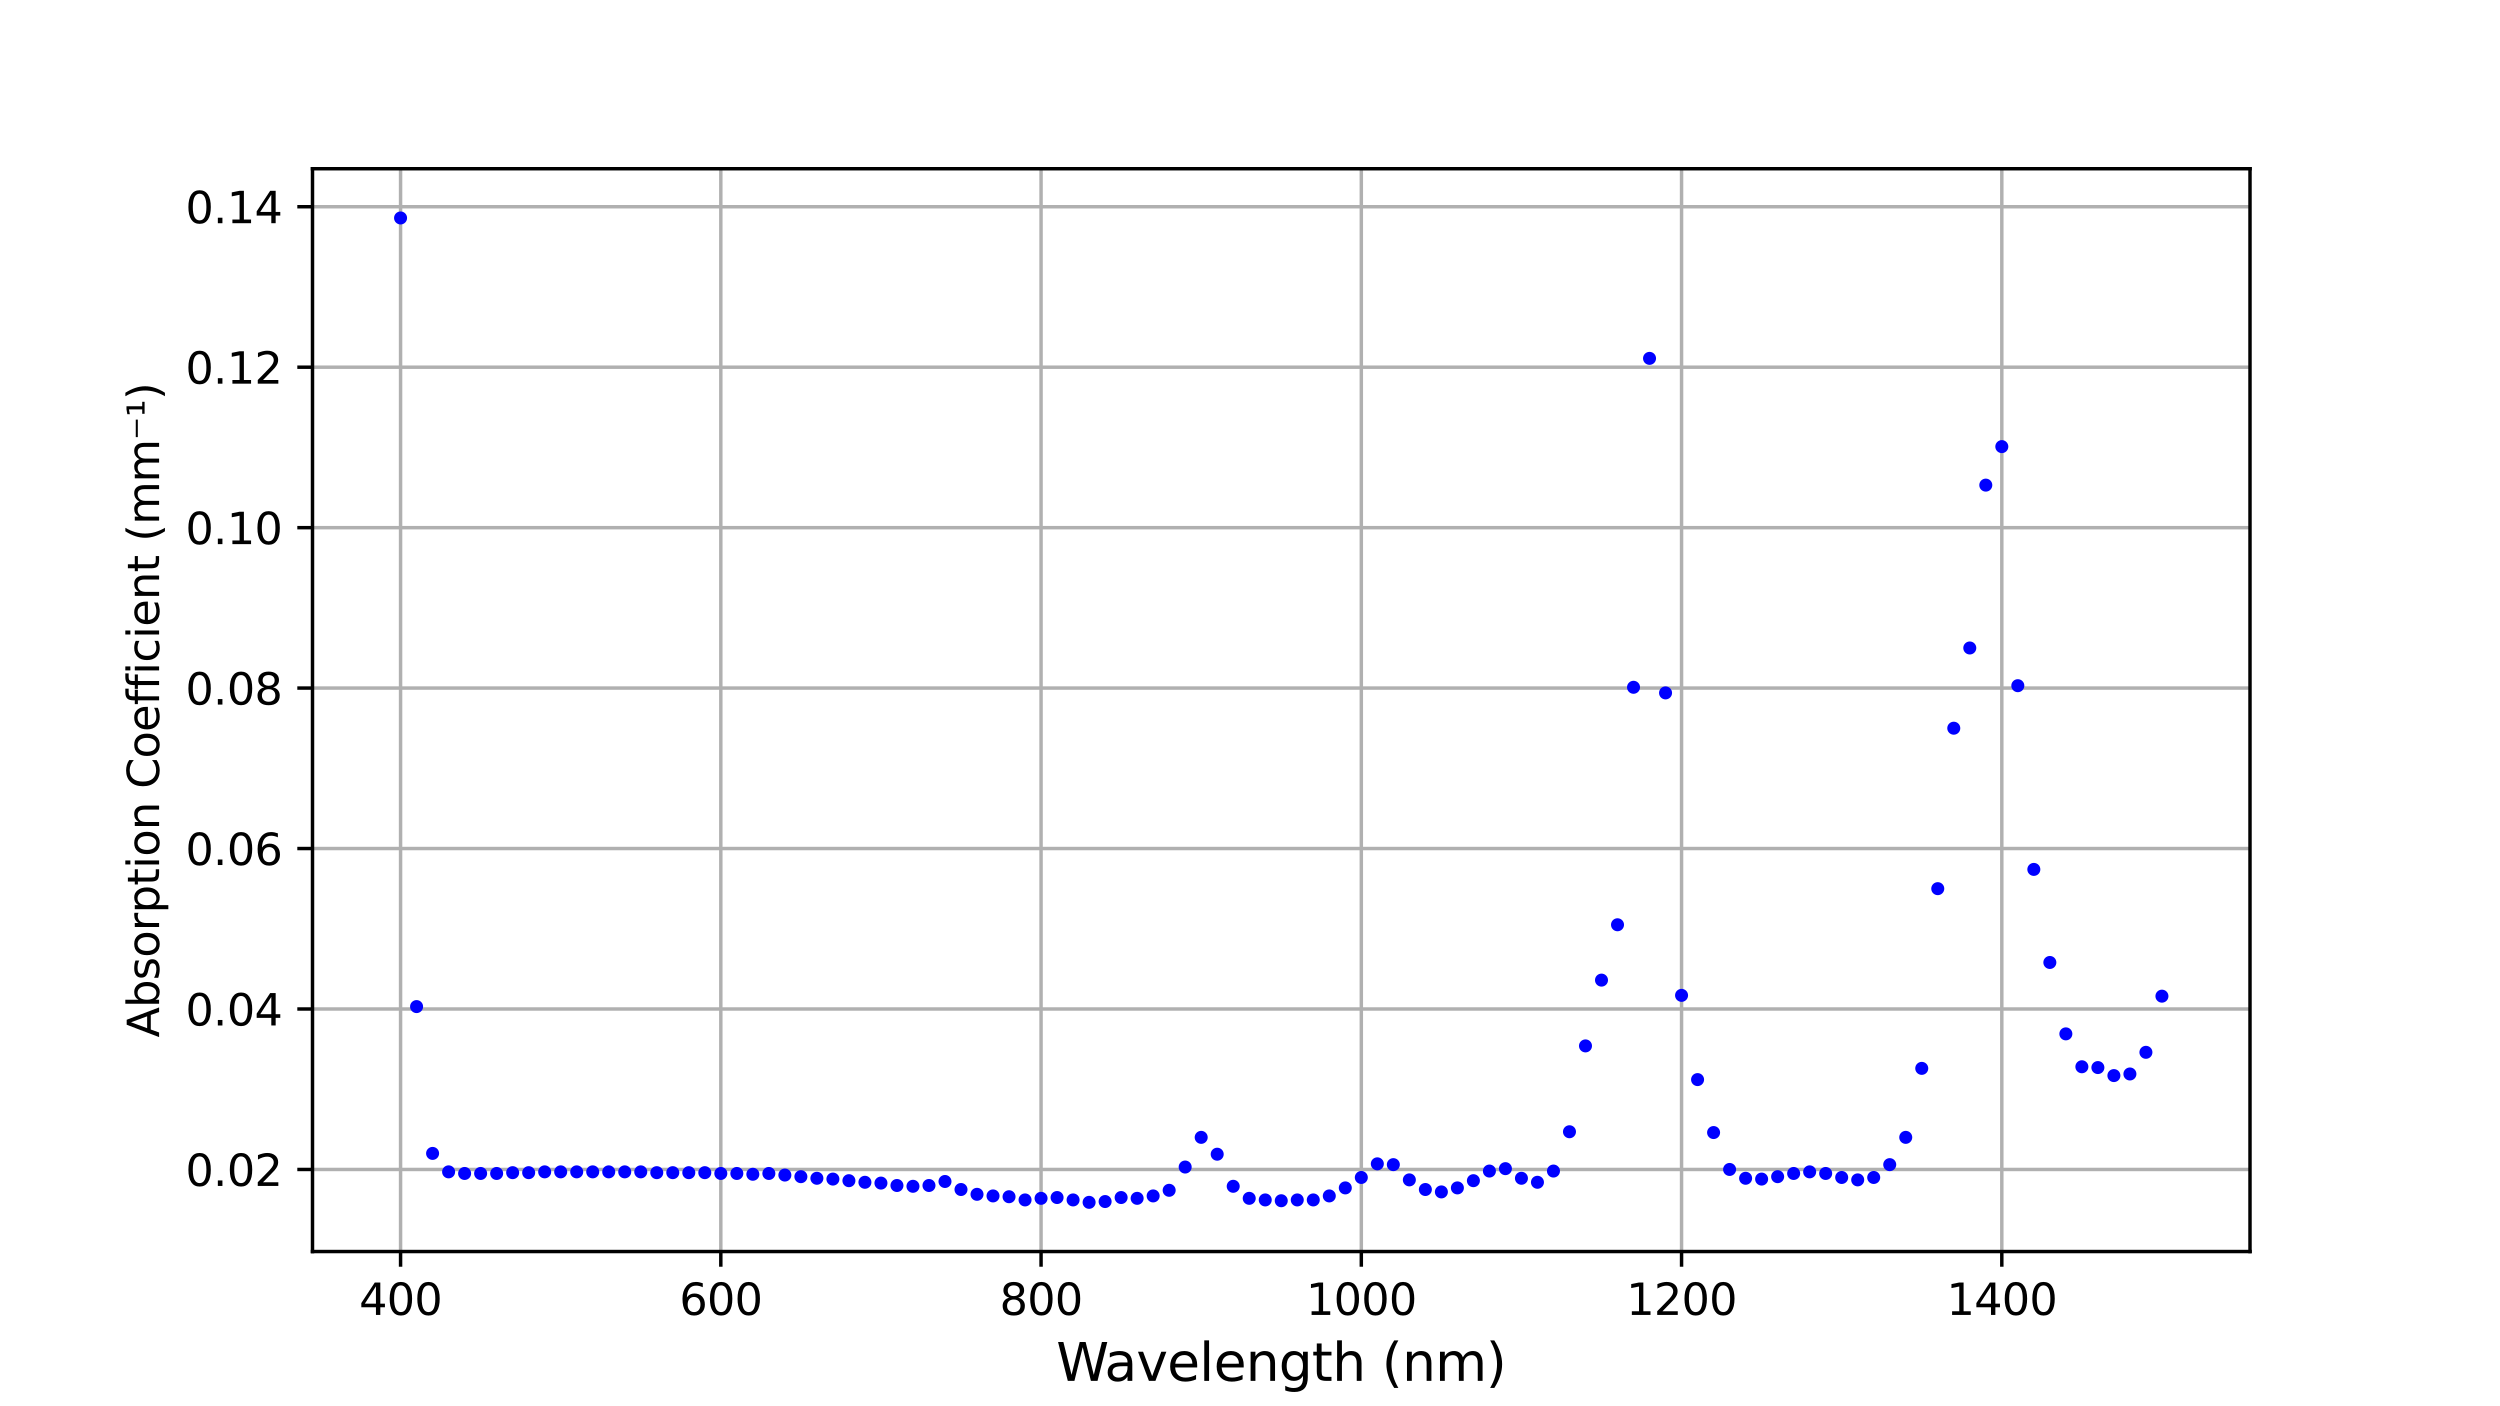 <?xml version="1.0" encoding="utf-8" standalone="no"?>
<!DOCTYPE svg PUBLIC "-//W3C//DTD SVG 1.1//EN"
  "http://www.w3.org/Graphics/SVG/1.1/DTD/svg11.dtd">
<svg xmlns:xlink="http://www.w3.org/1999/xlink" width="576pt" height="324pt" viewBox="0 0 576 324" xmlns="http://www.w3.org/2000/svg" version="1.1">
 <defs>
  <style type="text/css">*{stroke-linejoin: round; stroke-linecap: butt}</style>
 </defs>
 <g id="figure_1">
  <g id="patch_1">
   <path d="M 0 324 
L 576 324 
L 576 0 
L 0 0 
z
" style="fill: #ffffff"/>
  </g>
  <g id="axes_1">
   <g id="patch_2">
    <path d="M 72 288.36 
L 518.4 288.36 
L 518.4 38.88 
L 72 38.88 
z
" style="fill: #ffffff"/>
   </g>
   <g id="matplotlib.axis_1">
    <g id="xtick_1">
     <g id="line2d_1">
      <path d="M 92.291 288.36 
L 92.291 38.88 
" clip-path="url(#pa3ee369d97)" style="fill: none; stroke: #b0b0b0; stroke-width: 0.8; stroke-linecap: square"/>
     </g>
     <g id="line2d_2">
      <defs>
       <path id="m68c0000370" d="M 0 0 
L 0 3.5 
" style="stroke: #000000; stroke-width: 0.8"/>
      </defs>
      <g>
       <use xlink:href="#m68c0000370" x="92.291" y="288.36" style="stroke: #000000; stroke-width: 0.8"/>
      </g>
     </g>
     <g id="text_1">
      <!-- 400 -->
      <g transform="translate(82.747 302.958) scale(0.1 -0.1)">
       <defs>
        <path id="DejaVuSans-34" d="M 2419 4116 
L 825 1625 
L 2419 1625 
L 2419 4116 
z
M 2253 4666 
L 3047 4666 
L 3047 1625 
L 3713 1625 
L 3713 1100 
L 3047 1100 
L 3047 0 
L 2419 0 
L 2419 1100 
L 313 1100 
L 313 1709 
L 2253 4666 
z
" transform="scale(0.016)"/>
        <path id="DejaVuSans-30" d="M 2034 4250 
Q 1547 4250 1301 3770 
Q 1056 3291 1056 2328 
Q 1056 1369 1301 889 
Q 1547 409 2034 409 
Q 2525 409 2770 889 
Q 3016 1369 3016 2328 
Q 3016 3291 2770 3770 
Q 2525 4250 2034 4250 
z
M 2034 4750 
Q 2819 4750 3233 4129 
Q 3647 3509 3647 2328 
Q 3647 1150 3233 529 
Q 2819 -91 2034 -91 
Q 1250 -91 836 529 
Q 422 1150 422 2328 
Q 422 3509 836 4129 
Q 1250 4750 2034 4750 
z
" transform="scale(0.016)"/>
       </defs>
       <use xlink:href="#DejaVuSans-34"/>
       <use xlink:href="#DejaVuSans-30" x="63.623"/>
       <use xlink:href="#DejaVuSans-30" x="127.246"/>
      </g>
     </g>
    </g>
    <g id="xtick_2">
     <g id="line2d_3">
      <path d="M 166.076 288.36 
L 166.076 38.88 
" clip-path="url(#pa3ee369d97)" style="fill: none; stroke: #b0b0b0; stroke-width: 0.8; stroke-linecap: square"/>
     </g>
     <g id="line2d_4">
      <g>
       <use xlink:href="#m68c0000370" x="166.076" y="288.36" style="stroke: #000000; stroke-width: 0.8"/>
      </g>
     </g>
     <g id="text_2">
      <!-- 600 -->
      <g transform="translate(156.532 302.958) scale(0.1 -0.1)">
       <defs>
        <path id="DejaVuSans-36" d="M 2113 2584 
Q 1688 2584 1439 2293 
Q 1191 2003 1191 1497 
Q 1191 994 1439 701 
Q 1688 409 2113 409 
Q 2538 409 2786 701 
Q 3034 994 3034 1497 
Q 3034 2003 2786 2293 
Q 2538 2584 2113 2584 
z
M 3366 4563 
L 3366 3988 
Q 3128 4100 2886 4159 
Q 2644 4219 2406 4219 
Q 1781 4219 1451 3797 
Q 1122 3375 1075 2522 
Q 1259 2794 1537 2939 
Q 1816 3084 2150 3084 
Q 2853 3084 3261 2657 
Q 3669 2231 3669 1497 
Q 3669 778 3244 343 
Q 2819 -91 2113 -91 
Q 1303 -91 875 529 
Q 447 1150 447 2328 
Q 447 3434 972 4092 
Q 1497 4750 2381 4750 
Q 2619 4750 2861 4703 
Q 3103 4656 3366 4563 
z
" transform="scale(0.016)"/>
       </defs>
       <use xlink:href="#DejaVuSans-36"/>
       <use xlink:href="#DejaVuSans-30" x="63.623"/>
       <use xlink:href="#DejaVuSans-30" x="127.246"/>
      </g>
     </g>
    </g>
    <g id="xtick_3">
     <g id="line2d_5">
      <path d="M 239.861 288.36 
L 239.861 38.88 
" clip-path="url(#pa3ee369d97)" style="fill: none; stroke: #b0b0b0; stroke-width: 0.8; stroke-linecap: square"/>
     </g>
     <g id="line2d_6">
      <g>
       <use xlink:href="#m68c0000370" x="239.861" y="288.36" style="stroke: #000000; stroke-width: 0.8"/>
      </g>
     </g>
     <g id="text_3">
      <!-- 800 -->
      <g transform="translate(230.317 302.958) scale(0.1 -0.1)">
       <defs>
        <path id="DejaVuSans-38" d="M 2034 2216 
Q 1584 2216 1326 1975 
Q 1069 1734 1069 1313 
Q 1069 891 1326 650 
Q 1584 409 2034 409 
Q 2484 409 2743 651 
Q 3003 894 3003 1313 
Q 3003 1734 2745 1975 
Q 2488 2216 2034 2216 
z
M 1403 2484 
Q 997 2584 770 2862 
Q 544 3141 544 3541 
Q 544 4100 942 4425 
Q 1341 4750 2034 4750 
Q 2731 4750 3128 4425 
Q 3525 4100 3525 3541 
Q 3525 3141 3298 2862 
Q 3072 2584 2669 2484 
Q 3125 2378 3379 2068 
Q 3634 1759 3634 1313 
Q 3634 634 3220 271 
Q 2806 -91 2034 -91 
Q 1263 -91 848 271 
Q 434 634 434 1313 
Q 434 1759 690 2068 
Q 947 2378 1403 2484 
z
M 1172 3481 
Q 1172 3119 1398 2916 
Q 1625 2713 2034 2713 
Q 2441 2713 2670 2916 
Q 2900 3119 2900 3481 
Q 2900 3844 2670 4047 
Q 2441 4250 2034 4250 
Q 1625 4250 1398 4047 
Q 1172 3844 1172 3481 
z
" transform="scale(0.016)"/>
       </defs>
       <use xlink:href="#DejaVuSans-38"/>
       <use xlink:href="#DejaVuSans-30" x="63.623"/>
       <use xlink:href="#DejaVuSans-30" x="127.246"/>
      </g>
     </g>
    </g>
    <g id="xtick_4">
     <g id="line2d_7">
      <path d="M 313.646 288.36 
L 313.646 38.88 
" clip-path="url(#pa3ee369d97)" style="fill: none; stroke: #b0b0b0; stroke-width: 0.8; stroke-linecap: square"/>
     </g>
     <g id="line2d_8">
      <g>
       <use xlink:href="#m68c0000370" x="313.646" y="288.36" style="stroke: #000000; stroke-width: 0.8"/>
      </g>
     </g>
     <g id="text_4">
      <!-- 1000 -->
      <g transform="translate(300.921 302.958) scale(0.1 -0.1)">
       <defs>
        <path id="DejaVuSans-31" d="M 794 531 
L 1825 531 
L 1825 4091 
L 703 3866 
L 703 4441 
L 1819 4666 
L 2450 4666 
L 2450 531 
L 3481 531 
L 3481 0 
L 794 0 
L 794 531 
z
" transform="scale(0.016)"/>
       </defs>
       <use xlink:href="#DejaVuSans-31"/>
       <use xlink:href="#DejaVuSans-30" x="63.623"/>
       <use xlink:href="#DejaVuSans-30" x="127.246"/>
       <use xlink:href="#DejaVuSans-30" x="190.869"/>
      </g>
     </g>
    </g>
    <g id="xtick_5">
     <g id="line2d_9">
      <path d="M 387.431 288.36 
L 387.431 38.88 
" clip-path="url(#pa3ee369d97)" style="fill: none; stroke: #b0b0b0; stroke-width: 0.8; stroke-linecap: square"/>
     </g>
     <g id="line2d_10">
      <g>
       <use xlink:href="#m68c0000370" x="387.431" y="288.36" style="stroke: #000000; stroke-width: 0.8"/>
      </g>
     </g>
     <g id="text_5">
      <!-- 1200 -->
      <g transform="translate(374.706 302.958) scale(0.1 -0.1)">
       <defs>
        <path id="DejaVuSans-32" d="M 1228 531 
L 3431 531 
L 3431 0 
L 469 0 
L 469 531 
Q 828 903 1448 1529 
Q 2069 2156 2228 2338 
Q 2531 2678 2651 2914 
Q 2772 3150 2772 3378 
Q 2772 3750 2511 3984 
Q 2250 4219 1831 4219 
Q 1534 4219 1204 4116 
Q 875 4013 500 3803 
L 500 4441 
Q 881 4594 1212 4672 
Q 1544 4750 1819 4750 
Q 2544 4750 2975 4387 
Q 3406 4025 3406 3419 
Q 3406 3131 3298 2873 
Q 3191 2616 2906 2266 
Q 2828 2175 2409 1742 
Q 1991 1309 1228 531 
z
" transform="scale(0.016)"/>
       </defs>
       <use xlink:href="#DejaVuSans-31"/>
       <use xlink:href="#DejaVuSans-32" x="63.623"/>
       <use xlink:href="#DejaVuSans-30" x="127.246"/>
       <use xlink:href="#DejaVuSans-30" x="190.869"/>
      </g>
     </g>
    </g>
    <g id="xtick_6">
     <g id="line2d_11">
      <path d="M 461.217 288.36 
L 461.217 38.88 
" clip-path="url(#pa3ee369d97)" style="fill: none; stroke: #b0b0b0; stroke-width: 0.8; stroke-linecap: square"/>
     </g>
     <g id="line2d_12">
      <g>
       <use xlink:href="#m68c0000370" x="461.217" y="288.36" style="stroke: #000000; stroke-width: 0.8"/>
      </g>
     </g>
     <g id="text_6">
      <!-- 1400 -->
      <g transform="translate(448.492 302.958) scale(0.1 -0.1)">
       <use xlink:href="#DejaVuSans-31"/>
       <use xlink:href="#DejaVuSans-34" x="63.623"/>
       <use xlink:href="#DejaVuSans-30" x="127.246"/>
       <use xlink:href="#DejaVuSans-30" x="190.869"/>
      </g>
     </g>
    </g>
    <g id="text_7">
     <!-- Wavelength (nm) -->
     <g transform="translate(243.369 318.156) scale(0.12 -0.12)">
      <defs>
       <path id="DejaVuSans-57" d="M 213 4666 
L 850 4666 
L 1831 722 
L 2809 4666 
L 3519 4666 
L 4500 722 
L 5478 4666 
L 6119 4666 
L 4947 0 
L 4153 0 
L 3169 4050 
L 2175 0 
L 1381 0 
L 213 4666 
z
" transform="scale(0.016)"/>
       <path id="DejaVuSans-61" d="M 2194 1759 
Q 1497 1759 1228 1600 
Q 959 1441 959 1056 
Q 959 750 1161 570 
Q 1363 391 1709 391 
Q 2188 391 2477 730 
Q 2766 1069 2766 1631 
L 2766 1759 
L 2194 1759 
z
M 3341 1997 
L 3341 0 
L 2766 0 
L 2766 531 
Q 2569 213 2275 61 
Q 1981 -91 1556 -91 
Q 1019 -91 701 211 
Q 384 513 384 1019 
Q 384 1609 779 1909 
Q 1175 2209 1959 2209 
L 2766 2209 
L 2766 2266 
Q 2766 2663 2505 2880 
Q 2244 3097 1772 3097 
Q 1472 3097 1187 3025 
Q 903 2953 641 2809 
L 641 3341 
Q 956 3463 1253 3523 
Q 1550 3584 1831 3584 
Q 2591 3584 2966 3190 
Q 3341 2797 3341 1997 
z
" transform="scale(0.016)"/>
       <path id="DejaVuSans-76" d="M 191 3500 
L 800 3500 
L 1894 563 
L 2988 3500 
L 3597 3500 
L 2284 0 
L 1503 0 
L 191 3500 
z
" transform="scale(0.016)"/>
       <path id="DejaVuSans-65" d="M 3597 1894 
L 3597 1613 
L 953 1613 
Q 991 1019 1311 708 
Q 1631 397 2203 397 
Q 2534 397 2845 478 
Q 3156 559 3463 722 
L 3463 178 
Q 3153 47 2828 -22 
Q 2503 -91 2169 -91 
Q 1331 -91 842 396 
Q 353 884 353 1716 
Q 353 2575 817 3079 
Q 1281 3584 2069 3584 
Q 2775 3584 3186 3129 
Q 3597 2675 3597 1894 
z
M 3022 2063 
Q 3016 2534 2758 2815 
Q 2500 3097 2075 3097 
Q 1594 3097 1305 2825 
Q 1016 2553 972 2059 
L 3022 2063 
z
" transform="scale(0.016)"/>
       <path id="DejaVuSans-6c" d="M 603 4863 
L 1178 4863 
L 1178 0 
L 603 0 
L 603 4863 
z
" transform="scale(0.016)"/>
       <path id="DejaVuSans-6e" d="M 3513 2113 
L 3513 0 
L 2938 0 
L 2938 2094 
Q 2938 2591 2744 2837 
Q 2550 3084 2163 3084 
Q 1697 3084 1428 2787 
Q 1159 2491 1159 1978 
L 1159 0 
L 581 0 
L 581 3500 
L 1159 3500 
L 1159 2956 
Q 1366 3272 1645 3428 
Q 1925 3584 2291 3584 
Q 2894 3584 3203 3211 
Q 3513 2838 3513 2113 
z
" transform="scale(0.016)"/>
       <path id="DejaVuSans-67" d="M 2906 1791 
Q 2906 2416 2648 2759 
Q 2391 3103 1925 3103 
Q 1463 3103 1205 2759 
Q 947 2416 947 1791 
Q 947 1169 1205 825 
Q 1463 481 1925 481 
Q 2391 481 2648 825 
Q 2906 1169 2906 1791 
z
M 3481 434 
Q 3481 -459 3084 -895 
Q 2688 -1331 1869 -1331 
Q 1566 -1331 1297 -1286 
Q 1028 -1241 775 -1147 
L 775 -588 
Q 1028 -725 1275 -790 
Q 1522 -856 1778 -856 
Q 2344 -856 2625 -561 
Q 2906 -266 2906 331 
L 2906 616 
Q 2728 306 2450 153 
Q 2172 0 1784 0 
Q 1141 0 747 490 
Q 353 981 353 1791 
Q 353 2603 747 3093 
Q 1141 3584 1784 3584 
Q 2172 3584 2450 3431 
Q 2728 3278 2906 2969 
L 2906 3500 
L 3481 3500 
L 3481 434 
z
" transform="scale(0.016)"/>
       <path id="DejaVuSans-74" d="M 1172 4494 
L 1172 3500 
L 2356 3500 
L 2356 3053 
L 1172 3053 
L 1172 1153 
Q 1172 725 1289 603 
Q 1406 481 1766 481 
L 2356 481 
L 2356 0 
L 1766 0 
Q 1100 0 847 248 
Q 594 497 594 1153 
L 594 3053 
L 172 3053 
L 172 3500 
L 594 3500 
L 594 4494 
L 1172 4494 
z
" transform="scale(0.016)"/>
       <path id="DejaVuSans-68" d="M 3513 2113 
L 3513 0 
L 2938 0 
L 2938 2094 
Q 2938 2591 2744 2837 
Q 2550 3084 2163 3084 
Q 1697 3084 1428 2787 
Q 1159 2491 1159 1978 
L 1159 0 
L 581 0 
L 581 4863 
L 1159 4863 
L 1159 2956 
Q 1366 3272 1645 3428 
Q 1925 3584 2291 3584 
Q 2894 3584 3203 3211 
Q 3513 2838 3513 2113 
z
" transform="scale(0.016)"/>
       <path id="DejaVuSans-20" transform="scale(0.016)"/>
       <path id="DejaVuSans-28" d="M 1984 4856 
Q 1566 4138 1362 3434 
Q 1159 2731 1159 2009 
Q 1159 1288 1364 580 
Q 1569 -128 1984 -844 
L 1484 -844 
Q 1016 -109 783 600 
Q 550 1309 550 2009 
Q 550 2706 781 3412 
Q 1013 4119 1484 4856 
L 1984 4856 
z
" transform="scale(0.016)"/>
       <path id="DejaVuSans-6d" d="M 3328 2828 
Q 3544 3216 3844 3400 
Q 4144 3584 4550 3584 
Q 5097 3584 5394 3201 
Q 5691 2819 5691 2113 
L 5691 0 
L 5113 0 
L 5113 2094 
Q 5113 2597 4934 2840 
Q 4756 3084 4391 3084 
Q 3944 3084 3684 2787 
Q 3425 2491 3425 1978 
L 3425 0 
L 2847 0 
L 2847 2094 
Q 2847 2600 2669 2842 
Q 2491 3084 2119 3084 
Q 1678 3084 1418 2786 
Q 1159 2488 1159 1978 
L 1159 0 
L 581 0 
L 581 3500 
L 1159 3500 
L 1159 2956 
Q 1356 3278 1631 3431 
Q 1906 3584 2284 3584 
Q 2666 3584 2933 3390 
Q 3200 3197 3328 2828 
z
" transform="scale(0.016)"/>
       <path id="DejaVuSans-29" d="M 513 4856 
L 1013 4856 
Q 1481 4119 1714 3412 
Q 1947 2706 1947 2009 
Q 1947 1309 1714 600 
Q 1481 -109 1013 -844 
L 513 -844 
Q 928 -128 1133 580 
Q 1338 1288 1338 2009 
Q 1338 2731 1133 3434 
Q 928 4138 513 4856 
z
" transform="scale(0.016)"/>
      </defs>
      <use xlink:href="#DejaVuSans-57"/>
      <use xlink:href="#DejaVuSans-61" x="92.502"/>
      <use xlink:href="#DejaVuSans-76" x="153.781"/>
      <use xlink:href="#DejaVuSans-65" x="212.961"/>
      <use xlink:href="#DejaVuSans-6c" x="274.484"/>
      <use xlink:href="#DejaVuSans-65" x="302.268"/>
      <use xlink:href="#DejaVuSans-6e" x="363.791"/>
      <use xlink:href="#DejaVuSans-67" x="427.17"/>
      <use xlink:href="#DejaVuSans-74" x="490.646"/>
      <use xlink:href="#DejaVuSans-68" x="529.855"/>
      <use xlink:href="#DejaVuSans-20" x="593.234"/>
      <use xlink:href="#DejaVuSans-28" x="625.021"/>
      <use xlink:href="#DejaVuSans-6e" x="664.035"/>
      <use xlink:href="#DejaVuSans-6d" x="727.414"/>
      <use xlink:href="#DejaVuSans-29" x="824.826"/>
     </g>
    </g>
   </g>
   <g id="matplotlib.axis_2">
    <g id="ytick_1">
     <g id="line2d_13">
      <path d="M 72 269.442 
L 518.4 269.442 
" clip-path="url(#pa3ee369d97)" style="fill: none; stroke: #b0b0b0; stroke-width: 0.8; stroke-linecap: square"/>
     </g>
     <g id="line2d_14">
      <defs>
       <path id="m77f477cca0" d="M 0 0 
L -3.5 0 
" style="stroke: #000000; stroke-width: 0.8"/>
      </defs>
      <g>
       <use xlink:href="#m77f477cca0" x="72" y="269.442" style="stroke: #000000; stroke-width: 0.8"/>
      </g>
     </g>
     <g id="text_8">
      <!-- 0.02 -->
      <g transform="translate(42.734 273.241) scale(0.1 -0.1)">
       <defs>
        <path id="DejaVuSans-2e" d="M 684 794 
L 1344 794 
L 1344 0 
L 684 0 
L 684 794 
z
" transform="scale(0.016)"/>
       </defs>
       <use xlink:href="#DejaVuSans-30"/>
       <use xlink:href="#DejaVuSans-2e" x="63.623"/>
       <use xlink:href="#DejaVuSans-30" x="95.41"/>
       <use xlink:href="#DejaVuSans-32" x="159.033"/>
      </g>
     </g>
    </g>
    <g id="ytick_2">
     <g id="line2d_15">
      <path d="M 72 232.473 
L 518.4 232.473 
" clip-path="url(#pa3ee369d97)" style="fill: none; stroke: #b0b0b0; stroke-width: 0.8; stroke-linecap: square"/>
     </g>
     <g id="line2d_16">
      <g>
       <use xlink:href="#m77f477cca0" x="72" y="232.473" style="stroke: #000000; stroke-width: 0.8"/>
      </g>
     </g>
     <g id="text_9">
      <!-- 0.04 -->
      <g transform="translate(42.734 236.273) scale(0.1 -0.1)">
       <use xlink:href="#DejaVuSans-30"/>
       <use xlink:href="#DejaVuSans-2e" x="63.623"/>
       <use xlink:href="#DejaVuSans-30" x="95.41"/>
       <use xlink:href="#DejaVuSans-34" x="159.033"/>
      </g>
     </g>
    </g>
    <g id="ytick_3">
     <g id="line2d_17">
      <path d="M 72 195.505 
L 518.4 195.505 
" clip-path="url(#pa3ee369d97)" style="fill: none; stroke: #b0b0b0; stroke-width: 0.8; stroke-linecap: square"/>
     </g>
     <g id="line2d_18">
      <g>
       <use xlink:href="#m77f477cca0" x="72" y="195.505" style="stroke: #000000; stroke-width: 0.8"/>
      </g>
     </g>
     <g id="text_10">
      <!-- 0.06 -->
      <g transform="translate(42.734 199.304) scale(0.1 -0.1)">
       <use xlink:href="#DejaVuSans-30"/>
       <use xlink:href="#DejaVuSans-2e" x="63.623"/>
       <use xlink:href="#DejaVuSans-30" x="95.41"/>
       <use xlink:href="#DejaVuSans-36" x="159.033"/>
      </g>
     </g>
    </g>
    <g id="ytick_4">
     <g id="line2d_19">
      <path d="M 72 158.537 
L 518.4 158.537 
" clip-path="url(#pa3ee369d97)" style="fill: none; stroke: #b0b0b0; stroke-width: 0.8; stroke-linecap: square"/>
     </g>
     <g id="line2d_20">
      <g>
       <use xlink:href="#m77f477cca0" x="72" y="158.537" style="stroke: #000000; stroke-width: 0.8"/>
      </g>
     </g>
     <g id="text_11">
      <!-- 0.08 -->
      <g transform="translate(42.734 162.336) scale(0.1 -0.1)">
       <use xlink:href="#DejaVuSans-30"/>
       <use xlink:href="#DejaVuSans-2e" x="63.623"/>
       <use xlink:href="#DejaVuSans-30" x="95.41"/>
       <use xlink:href="#DejaVuSans-38" x="159.033"/>
      </g>
     </g>
    </g>
    <g id="ytick_5">
     <g id="line2d_21">
      <path d="M 72 121.569 
L 518.4 121.569 
" clip-path="url(#pa3ee369d97)" style="fill: none; stroke: #b0b0b0; stroke-width: 0.8; stroke-linecap: square"/>
     </g>
     <g id="line2d_22">
      <g>
       <use xlink:href="#m77f477cca0" x="72" y="121.569" style="stroke: #000000; stroke-width: 0.8"/>
      </g>
     </g>
     <g id="text_12">
      <!-- 0.10 -->
      <g transform="translate(42.734 125.368) scale(0.1 -0.1)">
       <use xlink:href="#DejaVuSans-30"/>
       <use xlink:href="#DejaVuSans-2e" x="63.623"/>
       <use xlink:href="#DejaVuSans-31" x="95.41"/>
       <use xlink:href="#DejaVuSans-30" x="159.033"/>
      </g>
     </g>
    </g>
    <g id="ytick_6">
     <g id="line2d_23">
      <path d="M 72 84.6 
L 518.4 84.6 
" clip-path="url(#pa3ee369d97)" style="fill: none; stroke: #b0b0b0; stroke-width: 0.8; stroke-linecap: square"/>
     </g>
     <g id="line2d_24">
      <g>
       <use xlink:href="#m77f477cca0" x="72" y="84.6" style="stroke: #000000; stroke-width: 0.8"/>
      </g>
     </g>
     <g id="text_13">
      <!-- 0.12 -->
      <g transform="translate(42.734 88.4) scale(0.1 -0.1)">
       <use xlink:href="#DejaVuSans-30"/>
       <use xlink:href="#DejaVuSans-2e" x="63.623"/>
       <use xlink:href="#DejaVuSans-31" x="95.41"/>
       <use xlink:href="#DejaVuSans-32" x="159.033"/>
      </g>
     </g>
    </g>
    <g id="ytick_7">
     <g id="line2d_25">
      <path d="M 72 47.632 
L 518.4 47.632 
" clip-path="url(#pa3ee369d97)" style="fill: none; stroke: #b0b0b0; stroke-width: 0.8; stroke-linecap: square"/>
     </g>
     <g id="line2d_26">
      <g>
       <use xlink:href="#m77f477cca0" x="72" y="47.632" style="stroke: #000000; stroke-width: 0.8"/>
      </g>
     </g>
     <g id="text_14">
      <!-- 0.14 -->
      <g transform="translate(42.734 51.431) scale(0.1 -0.1)">
       <use xlink:href="#DejaVuSans-30"/>
       <use xlink:href="#DejaVuSans-2e" x="63.623"/>
       <use xlink:href="#DejaVuSans-31" x="95.41"/>
       <use xlink:href="#DejaVuSans-34" x="159.033"/>
      </g>
     </g>
    </g>
    <g id="text_15">
     <!-- Absorption Coefficient (mm⁻¹) -->
     <g transform="translate(36.655 239.03) rotate(-90) scale(0.1 -0.1)">
      <defs>
       <path id="DejaVuSans-41" d="M 2188 4044 
L 1331 1722 
L 3047 1722 
L 2188 4044 
z
M 1831 4666 
L 2547 4666 
L 4325 0 
L 3669 0 
L 3244 1197 
L 1141 1197 
L 716 0 
L 50 0 
L 1831 4666 
z
" transform="scale(0.016)"/>
       <path id="DejaVuSans-62" d="M 3116 1747 
Q 3116 2381 2855 2742 
Q 2594 3103 2138 3103 
Q 1681 3103 1420 2742 
Q 1159 2381 1159 1747 
Q 1159 1113 1420 752 
Q 1681 391 2138 391 
Q 2594 391 2855 752 
Q 3116 1113 3116 1747 
z
M 1159 2969 
Q 1341 3281 1617 3432 
Q 1894 3584 2278 3584 
Q 2916 3584 3314 3078 
Q 3713 2572 3713 1747 
Q 3713 922 3314 415 
Q 2916 -91 2278 -91 
Q 1894 -91 1617 61 
Q 1341 213 1159 525 
L 1159 0 
L 581 0 
L 581 4863 
L 1159 4863 
L 1159 2969 
z
" transform="scale(0.016)"/>
       <path id="DejaVuSans-73" d="M 2834 3397 
L 2834 2853 
Q 2591 2978 2328 3040 
Q 2066 3103 1784 3103 
Q 1356 3103 1142 2972 
Q 928 2841 928 2578 
Q 928 2378 1081 2264 
Q 1234 2150 1697 2047 
L 1894 2003 
Q 2506 1872 2764 1633 
Q 3022 1394 3022 966 
Q 3022 478 2636 193 
Q 2250 -91 1575 -91 
Q 1294 -91 989 -36 
Q 684 19 347 128 
L 347 722 
Q 666 556 975 473 
Q 1284 391 1588 391 
Q 1994 391 2212 530 
Q 2431 669 2431 922 
Q 2431 1156 2273 1281 
Q 2116 1406 1581 1522 
L 1381 1569 
Q 847 1681 609 1914 
Q 372 2147 372 2553 
Q 372 3047 722 3315 
Q 1072 3584 1716 3584 
Q 2034 3584 2315 3537 
Q 2597 3491 2834 3397 
z
" transform="scale(0.016)"/>
       <path id="DejaVuSans-6f" d="M 1959 3097 
Q 1497 3097 1228 2736 
Q 959 2375 959 1747 
Q 959 1119 1226 758 
Q 1494 397 1959 397 
Q 2419 397 2687 759 
Q 2956 1122 2956 1747 
Q 2956 2369 2687 2733 
Q 2419 3097 1959 3097 
z
M 1959 3584 
Q 2709 3584 3137 3096 
Q 3566 2609 3566 1747 
Q 3566 888 3137 398 
Q 2709 -91 1959 -91 
Q 1206 -91 779 398 
Q 353 888 353 1747 
Q 353 2609 779 3096 
Q 1206 3584 1959 3584 
z
" transform="scale(0.016)"/>
       <path id="DejaVuSans-72" d="M 2631 2963 
Q 2534 3019 2420 3045 
Q 2306 3072 2169 3072 
Q 1681 3072 1420 2755 
Q 1159 2438 1159 1844 
L 1159 0 
L 581 0 
L 581 3500 
L 1159 3500 
L 1159 2956 
Q 1341 3275 1631 3429 
Q 1922 3584 2338 3584 
Q 2397 3584 2469 3576 
Q 2541 3569 2628 3553 
L 2631 2963 
z
" transform="scale(0.016)"/>
       <path id="DejaVuSans-70" d="M 1159 525 
L 1159 -1331 
L 581 -1331 
L 581 3500 
L 1159 3500 
L 1159 2969 
Q 1341 3281 1617 3432 
Q 1894 3584 2278 3584 
Q 2916 3584 3314 3078 
Q 3713 2572 3713 1747 
Q 3713 922 3314 415 
Q 2916 -91 2278 -91 
Q 1894 -91 1617 61 
Q 1341 213 1159 525 
z
M 3116 1747 
Q 3116 2381 2855 2742 
Q 2594 3103 2138 3103 
Q 1681 3103 1420 2742 
Q 1159 2381 1159 1747 
Q 1159 1113 1420 752 
Q 1681 391 2138 391 
Q 2594 391 2855 752 
Q 3116 1113 3116 1747 
z
" transform="scale(0.016)"/>
       <path id="DejaVuSans-69" d="M 603 3500 
L 1178 3500 
L 1178 0 
L 603 0 
L 603 3500 
z
M 603 4863 
L 1178 4863 
L 1178 4134 
L 603 4134 
L 603 4863 
z
" transform="scale(0.016)"/>
       <path id="DejaVuSans-43" d="M 4122 4306 
L 4122 3641 
Q 3803 3938 3442 4084 
Q 3081 4231 2675 4231 
Q 1875 4231 1450 3742 
Q 1025 3253 1025 2328 
Q 1025 1406 1450 917 
Q 1875 428 2675 428 
Q 3081 428 3442 575 
Q 3803 722 4122 1019 
L 4122 359 
Q 3791 134 3420 21 
Q 3050 -91 2638 -91 
Q 1578 -91 968 557 
Q 359 1206 359 2328 
Q 359 3453 968 4101 
Q 1578 4750 2638 4750 
Q 3056 4750 3426 4639 
Q 3797 4528 4122 4306 
z
" transform="scale(0.016)"/>
       <path id="DejaVuSans-66" d="M 2375 4863 
L 2375 4384 
L 1825 4384 
Q 1516 4384 1395 4259 
Q 1275 4134 1275 3809 
L 1275 3500 
L 2222 3500 
L 2222 3053 
L 1275 3053 
L 1275 0 
L 697 0 
L 697 3053 
L 147 3053 
L 147 3500 
L 697 3500 
L 697 3744 
Q 697 4328 969 4595 
Q 1241 4863 1831 4863 
L 2375 4863 
z
" transform="scale(0.016)"/>
       <path id="DejaVuSans-63" d="M 3122 3366 
L 3122 2828 
Q 2878 2963 2633 3030 
Q 2388 3097 2138 3097 
Q 1578 3097 1268 2742 
Q 959 2388 959 1747 
Q 959 1106 1268 751 
Q 1578 397 2138 397 
Q 2388 397 2633 464 
Q 2878 531 3122 666 
L 3122 134 
Q 2881 22 2623 -34 
Q 2366 -91 2075 -91 
Q 1284 -91 818 406 
Q 353 903 353 1747 
Q 353 2603 823 3093 
Q 1294 3584 2113 3584 
Q 2378 3584 2631 3529 
Q 2884 3475 3122 3366 
z
" transform="scale(0.016)"/>
       <path id="DejaVuSans-207b" d="M 428 3359 
L 2950 3359 
L 2950 3063 
L 428 3063 
L 428 3359 
z
" transform="scale(0.016)"/>
       <path id="DejaVuSans-b9" d="M 488 2431 
L 1125 2431 
L 1125 4341 
L 428 4213 
L 428 4575 
L 1147 4697 
L 1575 4697 
L 1575 2431 
L 2216 2431 
L 2216 2088 
L 488 2088 
L 488 2431 
z
" transform="scale(0.016)"/>
      </defs>
      <use xlink:href="#DejaVuSans-41"/>
      <use xlink:href="#DejaVuSans-62" x="68.408"/>
      <use xlink:href="#DejaVuSans-73" x="131.885"/>
      <use xlink:href="#DejaVuSans-6f" x="183.984"/>
      <use xlink:href="#DejaVuSans-72" x="245.166"/>
      <use xlink:href="#DejaVuSans-70" x="286.279"/>
      <use xlink:href="#DejaVuSans-74" x="349.756"/>
      <use xlink:href="#DejaVuSans-69" x="388.965"/>
      <use xlink:href="#DejaVuSans-6f" x="416.748"/>
      <use xlink:href="#DejaVuSans-6e" x="477.93"/>
      <use xlink:href="#DejaVuSans-20" x="541.309"/>
      <use xlink:href="#DejaVuSans-43" x="573.096"/>
      <use xlink:href="#DejaVuSans-6f" x="642.92"/>
      <use xlink:href="#DejaVuSans-65" x="704.102"/>
      <use xlink:href="#DejaVuSans-66" x="765.625"/>
      <use xlink:href="#DejaVuSans-66" x="800.83"/>
      <use xlink:href="#DejaVuSans-69" x="836.035"/>
      <use xlink:href="#DejaVuSans-63" x="863.818"/>
      <use xlink:href="#DejaVuSans-69" x="918.799"/>
      <use xlink:href="#DejaVuSans-65" x="946.582"/>
      <use xlink:href="#DejaVuSans-6e" x="1008.105"/>
      <use xlink:href="#DejaVuSans-74" x="1071.484"/>
      <use xlink:href="#DejaVuSans-20" x="1110.693"/>
      <use xlink:href="#DejaVuSans-28" x="1142.48"/>
      <use xlink:href="#DejaVuSans-6d" x="1181.494"/>
      <use xlink:href="#DejaVuSans-6d" x="1278.906"/>
      <use xlink:href="#DejaVuSans-207b" x="1376.318"/>
      <use xlink:href="#DejaVuSans-b9" x="1429.102"/>
      <use xlink:href="#DejaVuSans-29" x="1469.189"/>
     </g>
    </g>
   </g>
   <g id="line2d_27">
    <defs>
     <path id="mbf7fdd4511" d="M 0 1 
C 0.265 1 0.52 0.895 0.707 0.707 
C 0.895 0.52 1 0.265 1 0 
C 1 -0.265 0.895 -0.52 0.707 -0.707 
C 0.52 -0.895 0.265 -1 0 -1 
C -0.265 -1 -0.52 -0.895 -0.707 -0.707 
C -0.895 -0.52 -1 -0.265 -1 0 
C -1 0.265 -0.895 0.52 -0.707 0.707 
C -0.52 0.895 -0.265 1 0 1 
z
" style="stroke: #0000ff"/>
    </defs>
    <g clip-path="url(#pa3ee369d97)">
     <use xlink:href="#mbf7fdd4511" x="498.109" y="229.516" style="fill: #0000ff; stroke: #0000ff"/>
     <use xlink:href="#mbf7fdd4511" x="494.42" y="242.455" style="fill: #0000ff; stroke: #0000ff"/>
     <use xlink:href="#mbf7fdd4511" x="490.731" y="247.445" style="fill: #0000ff; stroke: #0000ff"/>
     <use xlink:href="#mbf7fdd4511" x="487.041" y="247.815" style="fill: #0000ff; stroke: #0000ff"/>
     <use xlink:href="#mbf7fdd4511" x="483.352" y="245.967" style="fill: #0000ff; stroke: #0000ff"/>
     <use xlink:href="#mbf7fdd4511" x="479.663" y="245.782" style="fill: #0000ff; stroke: #0000ff"/>
     <use xlink:href="#mbf7fdd4511" x="475.974" y="238.203" style="fill: #0000ff; stroke: #0000ff"/>
     <use xlink:href="#mbf7fdd4511" x="472.284" y="221.753" style="fill: #0000ff; stroke: #0000ff"/>
     <use xlink:href="#mbf7fdd4511" x="468.595" y="200.311" style="fill: #0000ff; stroke: #0000ff"/>
     <use xlink:href="#mbf7fdd4511" x="464.906" y="157.982" style="fill: #0000ff; stroke: #0000ff"/>
     <use xlink:href="#mbf7fdd4511" x="461.217" y="102.9" style="fill: #0000ff; stroke: #0000ff"/>
     <use xlink:href="#mbf7fdd4511" x="457.527" y="111.772" style="fill: #0000ff; stroke: #0000ff"/>
     <use xlink:href="#mbf7fdd4511" x="453.838" y="149.295" style="fill: #0000ff; stroke: #0000ff"/>
     <use xlink:href="#mbf7fdd4511" x="450.149" y="167.779" style="fill: #0000ff; stroke: #0000ff"/>
     <use xlink:href="#mbf7fdd4511" x="446.46" y="204.747" style="fill: #0000ff; stroke: #0000ff"/>
     <use xlink:href="#mbf7fdd4511" x="442.77" y="246.152" style="fill: #0000ff; stroke: #0000ff"/>
     <use xlink:href="#mbf7fdd4511" x="439.081" y="262.048" style="fill: #0000ff; stroke: #0000ff"/>
     <use xlink:href="#mbf7fdd4511" x="435.392" y="268.332" style="fill: #0000ff; stroke: #0000ff"/>
     <use xlink:href="#mbf7fdd4511" x="431.702" y="271.29" style="fill: #0000ff; stroke: #0000ff"/>
     <use xlink:href="#mbf7fdd4511" x="428.013" y="271.844" style="fill: #0000ff; stroke: #0000ff"/>
     <use xlink:href="#mbf7fdd4511" x="424.324" y="271.29" style="fill: #0000ff; stroke: #0000ff"/>
     <use xlink:href="#mbf7fdd4511" x="420.635" y="270.366" style="fill: #0000ff; stroke: #0000ff"/>
     <use xlink:href="#mbf7fdd4511" x="416.945" y="269.996" style="fill: #0000ff; stroke: #0000ff"/>
     <use xlink:href="#mbf7fdd4511" x="413.256" y="270.366" style="fill: #0000ff; stroke: #0000ff"/>
     <use xlink:href="#mbf7fdd4511" x="409.567" y="271.105" style="fill: #0000ff; stroke: #0000ff"/>
     <use xlink:href="#mbf7fdd4511" x="405.878" y="271.66" style="fill: #0000ff; stroke: #0000ff"/>
     <use xlink:href="#mbf7fdd4511" x="402.188" y="271.475" style="fill: #0000ff; stroke: #0000ff"/>
     <use xlink:href="#mbf7fdd4511" x="398.499" y="269.442" style="fill: #0000ff; stroke: #0000ff"/>
     <use xlink:href="#mbf7fdd4511" x="394.81" y="260.939" style="fill: #0000ff; stroke: #0000ff"/>
     <use xlink:href="#mbf7fdd4511" x="391.121" y="248.739" style="fill: #0000ff; stroke: #0000ff"/>
     <use xlink:href="#mbf7fdd4511" x="387.431" y="229.331" style="fill: #0000ff; stroke: #0000ff"/>
     <use xlink:href="#mbf7fdd4511" x="383.742" y="159.646" style="fill: #0000ff; stroke: #0000ff"/>
     <use xlink:href="#mbf7fdd4511" x="380.053" y="82.567" style="fill: #0000ff; stroke: #0000ff"/>
     <use xlink:href="#mbf7fdd4511" x="376.364" y="158.352" style="fill: #0000ff; stroke: #0000ff"/>
     <use xlink:href="#mbf7fdd4511" x="372.674" y="213.065" style="fill: #0000ff; stroke: #0000ff"/>
     <use xlink:href="#mbf7fdd4511" x="368.985" y="225.819" style="fill: #0000ff; stroke: #0000ff"/>
     <use xlink:href="#mbf7fdd4511" x="365.296" y="240.976" style="fill: #0000ff; stroke: #0000ff"/>
     <use xlink:href="#mbf7fdd4511" x="361.607" y="260.754" style="fill: #0000ff; stroke: #0000ff"/>
     <use xlink:href="#mbf7fdd4511" x="357.917" y="269.811" style="fill: #0000ff; stroke: #0000ff"/>
     <use xlink:href="#mbf7fdd4511" x="354.228" y="272.399" style="fill: #0000ff; stroke: #0000ff"/>
     <use xlink:href="#mbf7fdd4511" x="350.539" y="271.475" style="fill: #0000ff; stroke: #0000ff"/>
     <use xlink:href="#mbf7fdd4511" x="346.85" y="269.257" style="fill: #0000ff; stroke: #0000ff"/>
     <use xlink:href="#mbf7fdd4511" x="343.16" y="269.811" style="fill: #0000ff; stroke: #0000ff"/>
     <use xlink:href="#mbf7fdd4511" x="339.471" y="272.029" style="fill: #0000ff; stroke: #0000ff"/>
     <use xlink:href="#mbf7fdd4511" x="335.782" y="273.693" style="fill: #0000ff; stroke: #0000ff"/>
     <use xlink:href="#mbf7fdd4511" x="332.093" y="274.617" style="fill: #0000ff; stroke: #0000ff"/>
     <use xlink:href="#mbf7fdd4511" x="328.403" y="274.063" style="fill: #0000ff; stroke: #0000ff"/>
     <use xlink:href="#mbf7fdd4511" x="324.714" y="271.844" style="fill: #0000ff; stroke: #0000ff"/>
     <use xlink:href="#mbf7fdd4511" x="321.025" y="268.332" style="fill: #0000ff; stroke: #0000ff"/>
     <use xlink:href="#mbf7fdd4511" x="317.336" y="268.148" style="fill: #0000ff; stroke: #0000ff"/>
     <use xlink:href="#mbf7fdd4511" x="313.646" y="271.29" style="fill: #0000ff; stroke: #0000ff"/>
     <use xlink:href="#mbf7fdd4511" x="309.957" y="273.693" style="fill: #0000ff; stroke: #0000ff"/>
     <use xlink:href="#mbf7fdd4511" x="306.268" y="275.541" style="fill: #0000ff; stroke: #0000ff"/>
     <use xlink:href="#mbf7fdd4511" x="302.579" y="276.465" style="fill: #0000ff; stroke: #0000ff"/>
     <use xlink:href="#mbf7fdd4511" x="298.889" y="276.465" style="fill: #0000ff; stroke: #0000ff"/>
     <use xlink:href="#mbf7fdd4511" x="295.2" y="276.65" style="fill: #0000ff; stroke: #0000ff"/>
     <use xlink:href="#mbf7fdd4511" x="291.511" y="276.465" style="fill: #0000ff; stroke: #0000ff"/>
     <use xlink:href="#mbf7fdd4511" x="287.821" y="276.096" style="fill: #0000ff; stroke: #0000ff"/>
     <use xlink:href="#mbf7fdd4511" x="284.132" y="273.323" style="fill: #0000ff; stroke: #0000ff"/>
     <use xlink:href="#mbf7fdd4511" x="280.443" y="265.93" style="fill: #0000ff; stroke: #0000ff"/>
     <use xlink:href="#mbf7fdd4511" x="276.754" y="262.048" style="fill: #0000ff; stroke: #0000ff"/>
     <use xlink:href="#mbf7fdd4511" x="273.064" y="268.887" style="fill: #0000ff; stroke: #0000ff"/>
     <use xlink:href="#mbf7fdd4511" x="269.375" y="274.247" style="fill: #0000ff; stroke: #0000ff"/>
     <use xlink:href="#mbf7fdd4511" x="265.686" y="275.541" style="fill: #0000ff; stroke: #0000ff"/>
     <use xlink:href="#mbf7fdd4511" x="261.997" y="276.096" style="fill: #0000ff; stroke: #0000ff"/>
     <use xlink:href="#mbf7fdd4511" x="258.307" y="275.911" style="fill: #0000ff; stroke: #0000ff"/>
     <use xlink:href="#mbf7fdd4511" x="254.618" y="276.835" style="fill: #0000ff; stroke: #0000ff"/>
     <use xlink:href="#mbf7fdd4511" x="250.929" y="277.02" style="fill: #0000ff; stroke: #0000ff"/>
     <use xlink:href="#mbf7fdd4511" x="247.24" y="276.465" style="fill: #0000ff; stroke: #0000ff"/>
     <use xlink:href="#mbf7fdd4511" x="243.55" y="275.911" style="fill: #0000ff; stroke: #0000ff"/>
     <use xlink:href="#mbf7fdd4511" x="239.861" y="276.096" style="fill: #0000ff; stroke: #0000ff"/>
     <use xlink:href="#mbf7fdd4511" x="236.172" y="276.465" style="fill: #0000ff; stroke: #0000ff"/>
     <use xlink:href="#mbf7fdd4511" x="232.483" y="275.726" style="fill: #0000ff; stroke: #0000ff"/>
     <use xlink:href="#mbf7fdd4511" x="228.793" y="275.541" style="fill: #0000ff; stroke: #0000ff"/>
     <use xlink:href="#mbf7fdd4511" x="225.104" y="275.172" style="fill: #0000ff; stroke: #0000ff"/>
     <use xlink:href="#mbf7fdd4511" x="221.415" y="274.063" style="fill: #0000ff; stroke: #0000ff"/>
     <use xlink:href="#mbf7fdd4511" x="217.726" y="272.214" style="fill: #0000ff; stroke: #0000ff"/>
     <use xlink:href="#mbf7fdd4511" x="214.036" y="273.138" style="fill: #0000ff; stroke: #0000ff"/>
     <use xlink:href="#mbf7fdd4511" x="210.347" y="273.323" style="fill: #0000ff; stroke: #0000ff"/>
     <use xlink:href="#mbf7fdd4511" x="206.658" y="273.138" style="fill: #0000ff; stroke: #0000ff"/>
     <use xlink:href="#mbf7fdd4511" x="202.969" y="272.584" style="fill: #0000ff; stroke: #0000ff"/>
     <use xlink:href="#mbf7fdd4511" x="199.279" y="272.399" style="fill: #0000ff; stroke: #0000ff"/>
     <use xlink:href="#mbf7fdd4511" x="195.59" y="272.029" style="fill: #0000ff; stroke: #0000ff"/>
     <use xlink:href="#mbf7fdd4511" x="191.901" y="271.66" style="fill: #0000ff; stroke: #0000ff"/>
     <use xlink:href="#mbf7fdd4511" x="188.212" y="271.475" style="fill: #0000ff; stroke: #0000ff"/>
     <use xlink:href="#mbf7fdd4511" x="184.522" y="271.105" style="fill: #0000ff; stroke: #0000ff"/>
     <use xlink:href="#mbf7fdd4511" x="180.833" y="270.735" style="fill: #0000ff; stroke: #0000ff"/>
     <use xlink:href="#mbf7fdd4511" x="177.144" y="270.366" style="fill: #0000ff; stroke: #0000ff"/>
     <use xlink:href="#mbf7fdd4511" x="173.455" y="270.551" style="fill: #0000ff; stroke: #0000ff"/>
     <use xlink:href="#mbf7fdd4511" x="169.765" y="270.366" style="fill: #0000ff; stroke: #0000ff"/>
     <use xlink:href="#mbf7fdd4511" x="166.076" y="270.366" style="fill: #0000ff; stroke: #0000ff"/>
     <use xlink:href="#mbf7fdd4511" x="162.387" y="270.181" style="fill: #0000ff; stroke: #0000ff"/>
     <use xlink:href="#mbf7fdd4511" x="158.698" y="270.181" style="fill: #0000ff; stroke: #0000ff"/>
     <use xlink:href="#mbf7fdd4511" x="155.008" y="270.181" style="fill: #0000ff; stroke: #0000ff"/>
     <use xlink:href="#mbf7fdd4511" x="151.319" y="270.181" style="fill: #0000ff; stroke: #0000ff"/>
     <use xlink:href="#mbf7fdd4511" x="147.63" y="269.996" style="fill: #0000ff; stroke: #0000ff"/>
     <use xlink:href="#mbf7fdd4511" x="143.94" y="269.996" style="fill: #0000ff; stroke: #0000ff"/>
     <use xlink:href="#mbf7fdd4511" x="140.251" y="269.996" style="fill: #0000ff; stroke: #0000ff"/>
     <use xlink:href="#mbf7fdd4511" x="136.562" y="269.996" style="fill: #0000ff; stroke: #0000ff"/>
     <use xlink:href="#mbf7fdd4511" x="132.873" y="269.996" style="fill: #0000ff; stroke: #0000ff"/>
     <use xlink:href="#mbf7fdd4511" x="129.183" y="269.996" style="fill: #0000ff; stroke: #0000ff"/>
     <use xlink:href="#mbf7fdd4511" x="125.494" y="269.996" style="fill: #0000ff; stroke: #0000ff"/>
     <use xlink:href="#mbf7fdd4511" x="121.805" y="270.181" style="fill: #0000ff; stroke: #0000ff"/>
     <use xlink:href="#mbf7fdd4511" x="118.116" y="270.181" style="fill: #0000ff; stroke: #0000ff"/>
     <use xlink:href="#mbf7fdd4511" x="114.426" y="270.366" style="fill: #0000ff; stroke: #0000ff"/>
     <use xlink:href="#mbf7fdd4511" x="110.737" y="270.366" style="fill: #0000ff; stroke: #0000ff"/>
     <use xlink:href="#mbf7fdd4511" x="107.048" y="270.366" style="fill: #0000ff; stroke: #0000ff"/>
     <use xlink:href="#mbf7fdd4511" x="103.359" y="269.996" style="fill: #0000ff; stroke: #0000ff"/>
     <use xlink:href="#mbf7fdd4511" x="99.669" y="265.745" style="fill: #0000ff; stroke: #0000ff"/>
     <use xlink:href="#mbf7fdd4511" x="95.98" y="231.919" style="fill: #0000ff; stroke: #0000ff"/>
     <use xlink:href="#mbf7fdd4511" x="92.291" y="50.22" style="fill: #0000ff; stroke: #0000ff"/>
    </g>
   </g>
   <g id="patch_3">
    <path d="M 72 288.36 
L 72 38.88 
" style="fill: none; stroke: #000000; stroke-width: 0.8; stroke-linejoin: miter; stroke-linecap: square"/>
   </g>
   <g id="patch_4">
    <path d="M 518.4 288.36 
L 518.4 38.88 
" style="fill: none; stroke: #000000; stroke-width: 0.8; stroke-linejoin: miter; stroke-linecap: square"/>
   </g>
   <g id="patch_5">
    <path d="M 72 288.36 
L 518.4 288.36 
" style="fill: none; stroke: #000000; stroke-width: 0.8; stroke-linejoin: miter; stroke-linecap: square"/>
   </g>
   <g id="patch_6">
    <path d="M 72 38.88 
L 518.4 38.88 
" style="fill: none; stroke: #000000; stroke-width: 0.8; stroke-linejoin: miter; stroke-linecap: square"/>
   </g>
  </g>
 </g>
 <defs>
  <clipPath id="pa3ee369d97">
   <rect x="72" y="38.88" width="446.4" height="249.48"/>
  </clipPath>
 </defs>
</svg>
